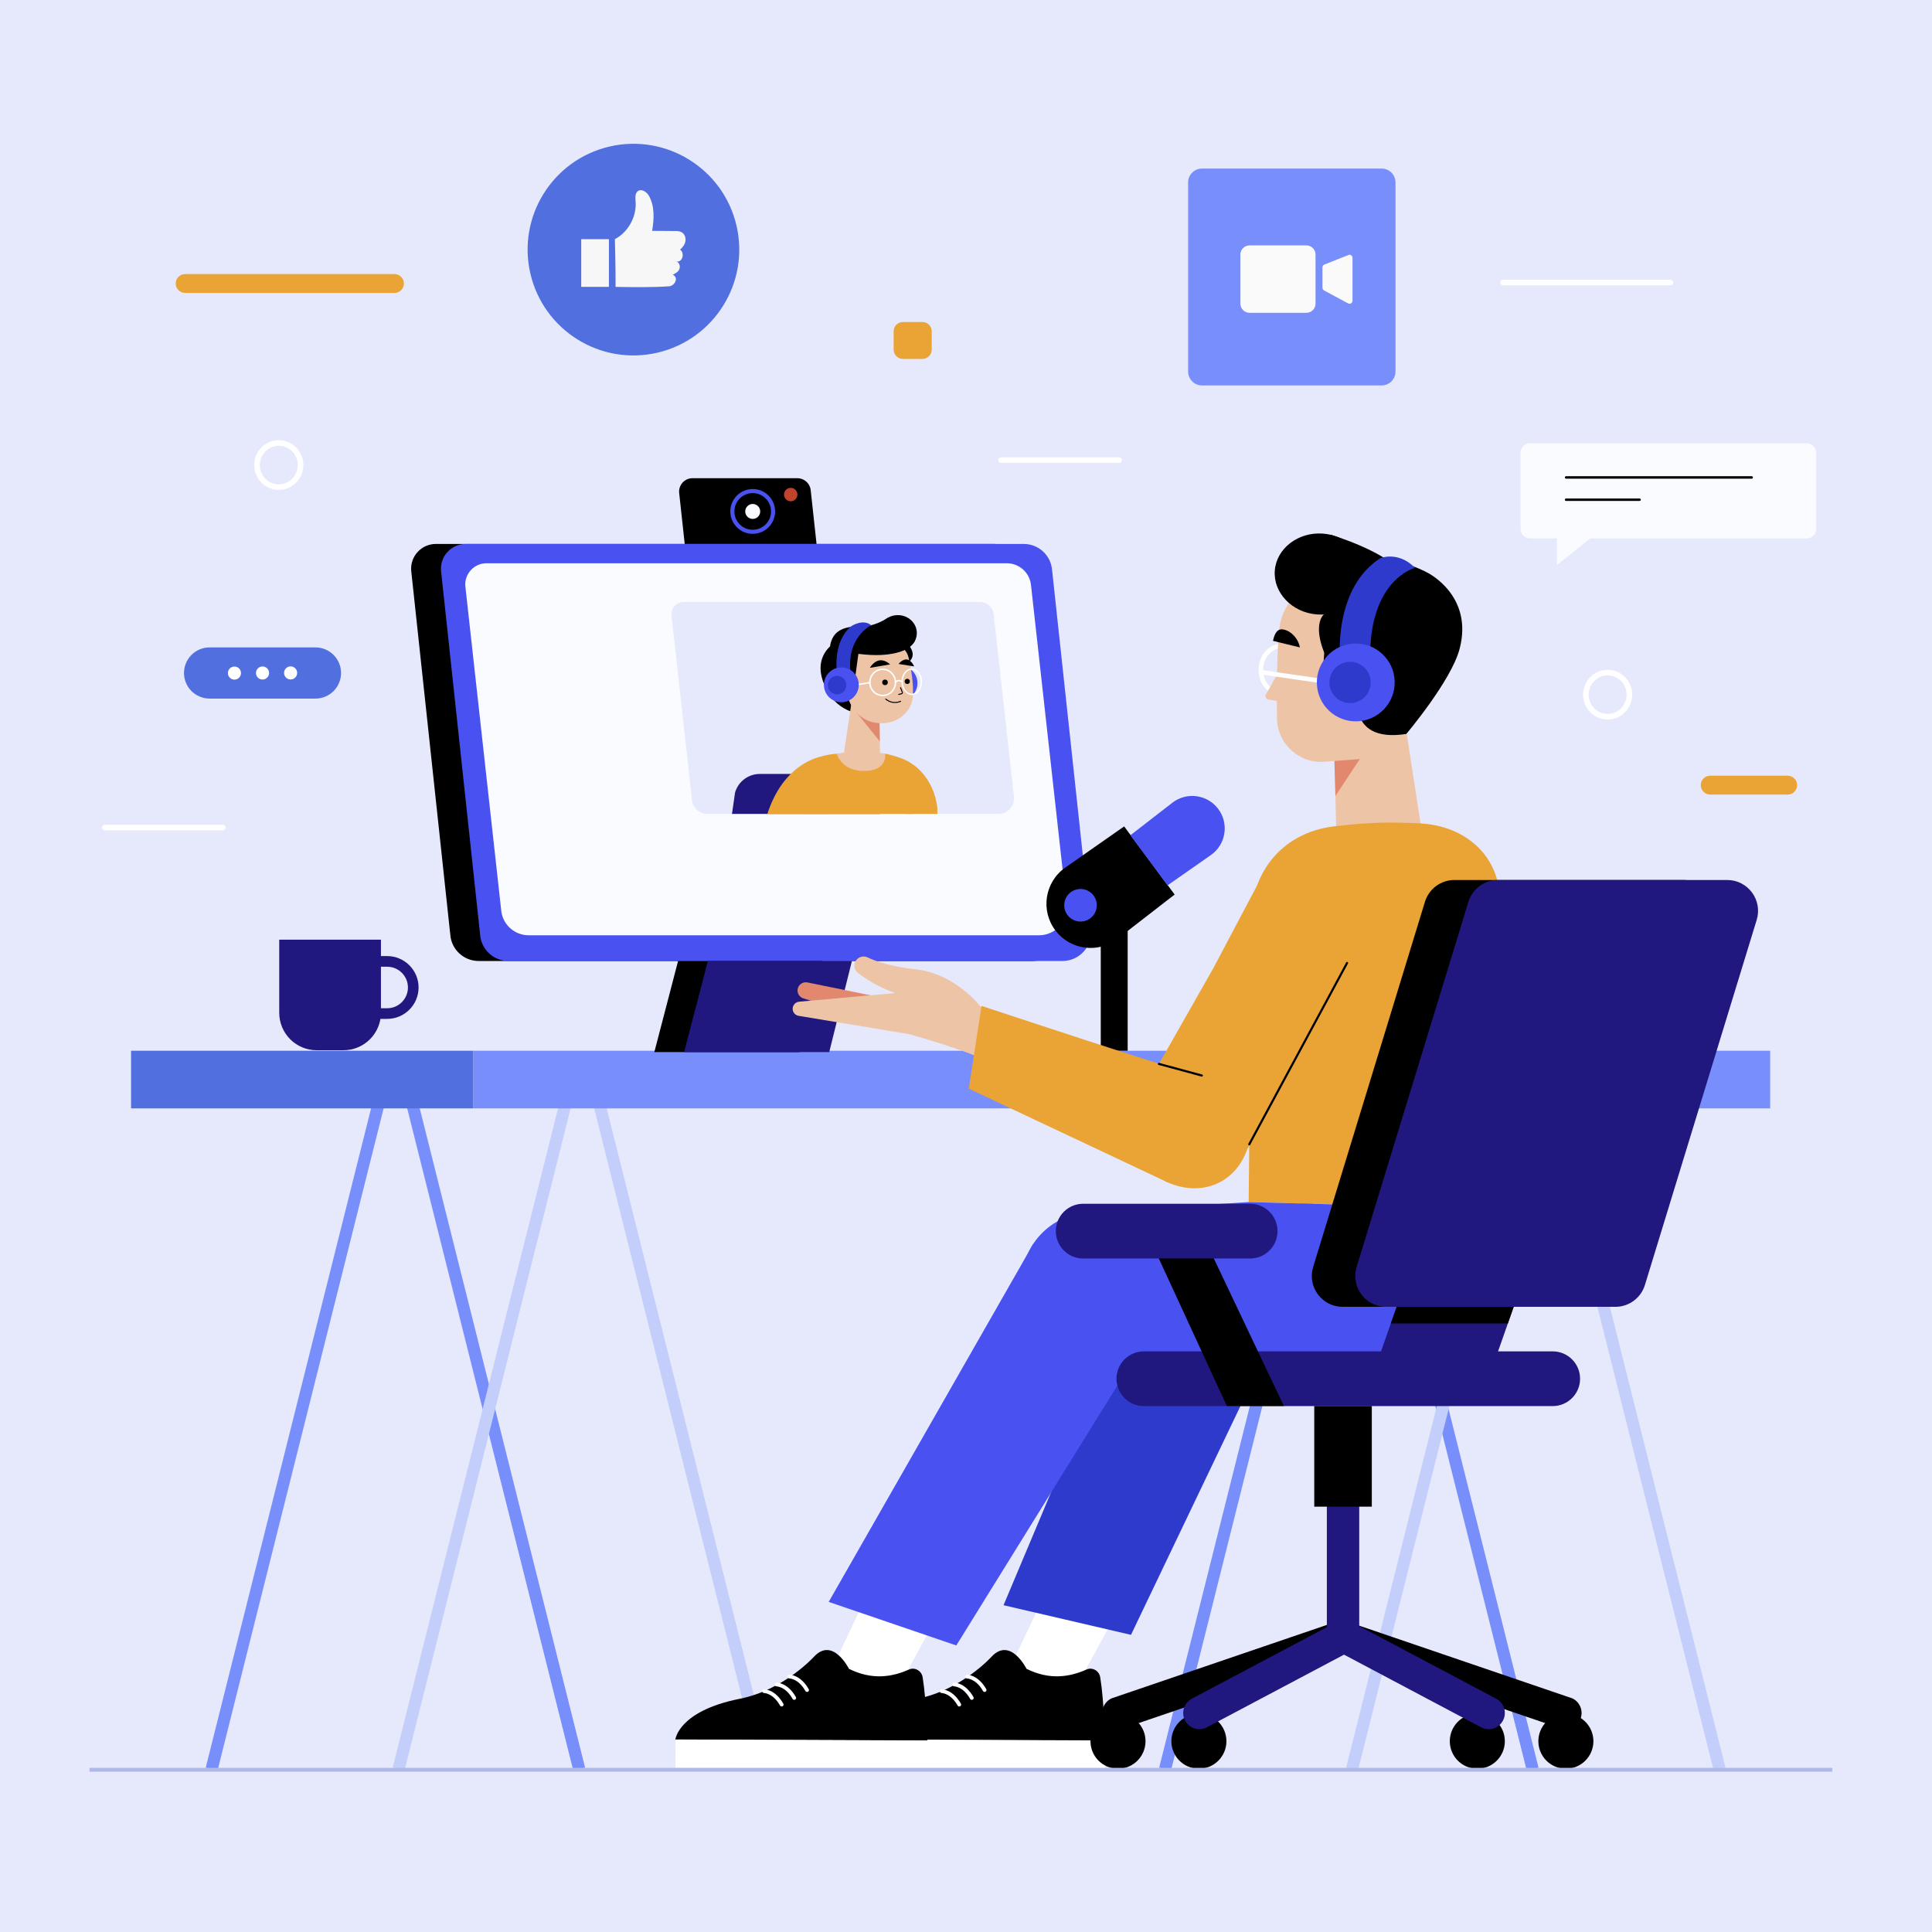 <?xml version="1.0" encoding="utf-8"?>
<!-- Generator: Adobe Illustrator 27.5.0, SVG Export Plug-In . SVG Version: 6.00 Build 0)  -->
<svg version="1.1" xmlns="http://www.w3.org/2000/svg" xmlns:xlink="http://www.w3.org/1999/xlink" x="0px" y="0px"
	 viewBox="0 0 500 500" style="enable-background:new 0 0 500 500;" xml:space="preserve">
<g id="BACKGROUND">
	<rect style="fill:#E6E9FC;" width="500" height="500"/>
</g>
<g id="OBJECTS">
	<g>
		<g>
			<path style="fill:none;stroke:#FFFFFF;stroke-width:1.445;stroke-miterlimit:10;" d="M77.778,120.358
				c0,3.154-2.521,5.71-5.631,5.71c-3.11,0-5.631-2.556-5.631-5.71c0-3.154,2.521-5.71,5.631-5.71
				C75.257,114.648,77.778,117.205,77.778,120.358z"/>
			<path style="fill:none;stroke:#FFFFFF;stroke-width:1.445;stroke-miterlimit:10;" d="M421.685,179.778
				c0,3.154-2.521,5.71-5.631,5.71s-5.631-2.556-5.631-5.71c0-3.154,2.521-5.71,5.631-5.71S421.685,176.624,421.685,179.778z"/>
			
				<line style="fill:none;stroke:#FFFFFF;stroke-width:1.445;stroke-linecap:round;stroke-linejoin:round;stroke-miterlimit:10;" x1="388.994" y1="73.114" x2="432.308" y2="73.114"/>
			
				<line style="fill:none;stroke:#FFFFFF;stroke-width:1.445;stroke-linecap:round;stroke-linejoin:round;stroke-miterlimit:10;" x1="27.138" y1="214.184" x2="57.659" y2="214.184"/>
			
				<line style="fill:none;stroke:#FFFFFF;stroke-width:1.445;stroke-linecap:round;stroke-linejoin:round;stroke-miterlimit:10;" x1="259.092" y1="119.069" x2="289.613" y2="119.069"/>
		</g>
		<g>
			<path style="fill:#E9A435;" d="M102.086,75.818H47.918c-1.351,0-2.446-1.095-2.446-2.446l0,0c0-1.351,1.095-2.446,2.446-2.446
				h54.168c1.351,0,2.446,1.095,2.446,2.446l0,0C104.532,74.723,103.437,75.818,102.086,75.818z"/>
			<path style="fill:#E9A435;" d="M462.641,205.641H442.6c-1.351,0-2.446-1.095-2.446-2.446l0,0c0-1.351,1.095-2.446,2.446-2.446
				h20.041c1.351,0,2.446,1.095,2.446,2.446l0,0C465.087,204.546,463.992,205.641,462.641,205.641z"/>
			<path style="fill:#E9A435;" d="M238.725,92.887h-5.051c-1.327,0-2.403-1.076-2.403-2.403v-4.741c0-1.327,1.076-2.403,2.403-2.403
				h5.051c1.327,0,2.403,1.076,2.403,2.403v4.741C241.128,91.812,240.053,92.887,238.725,92.887z"/>
			<g>
				<g>
					<path style="fill:#F9FBFF;" d="M467.572,139.345h-71.596c-1.355,0-2.454-1.099-2.454-2.454v-19.72
						c0-1.355,1.099-2.454,2.454-2.454h71.596c1.355,0,2.454,1.099,2.454,2.454v19.72
						C470.026,138.246,468.928,139.345,467.572,139.345z"/>
					<g>
						
							<line style="fill:none;stroke:#000000;stroke-width:0.632;stroke-linecap:round;stroke-linejoin:round;stroke-miterlimit:10;" x1="405.297" y1="123.559" x2="453.343" y2="123.559"/>
						
							<line style="fill:none;stroke:#000000;stroke-width:0.632;stroke-linecap:round;stroke-linejoin:round;stroke-miterlimit:10;" x1="405.297" y1="129.323" x2="424.322" y2="129.323"/>
					</g>
				</g>
				<polygon style="fill:#F9FBFF;" points="402.938,136.537 402.938,146.208 415.101,136.537 				"/>
			</g>
			<g>
				<g>
					<path style="fill:#526FE0;" d="M81.642,180.794h-27.4c-3.658,0-6.623-2.965-6.623-6.623l0,0c0-3.658,2.965-6.623,6.623-6.623
						h27.4c3.658,0,6.623,2.965,6.623,6.623l0,0C88.265,177.829,85.3,180.794,81.642,180.794z"/>
				</g>
				<g>
					<path style="fill:#FFFFFF;" d="M62.369,174.189c0.003,0.936-0.753,1.697-1.689,1.7c-0.936,0.003-1.697-0.753-1.7-1.689
						c-0.003-0.936,0.753-1.697,1.689-1.7C61.605,172.497,62.366,173.253,62.369,174.189z"/>
					<path style="fill:#FFFFFF;" d="M69.637,174.166c0.003,0.936-0.753,1.697-1.689,1.7c-0.936,0.003-1.697-0.753-1.7-1.689
						c-0.003-0.936,0.753-1.697,1.689-1.7C68.873,172.474,69.634,173.23,69.637,174.166z"/>
					<path style="fill:#FFFFFF;" d="M76.905,174.144c0.003,0.936-0.753,1.697-1.689,1.7c-0.936,0.003-1.697-0.753-1.7-1.689
						c-0.003-0.936,0.753-1.697,1.689-1.7C76.141,172.451,76.902,173.208,76.905,174.144z"/>
				</g>
			</g>
			<g>
				<g>
					
						<ellipse transform="matrix(0.974 -0.227 0.227 0.974 -10.383 38.912)" style="fill:#526FE0;" cx="163.92" cy="64.579" rx="27.382" ry="27.382"/>
				</g>
				<g>
					<g>
						<g>
							<path style="fill:#F7F7F7;" d="M159.306,74.246c4.741,0.081,9.54,0.145,13.899-0.156c1.38-0.096,2.573-2.288,0.897-2.98
								c0.705-0.362,1.42-0.711,1.728-1.502c0.292-0.749-0.059-1.765-0.839-1.958c1.644,0.407,2.293-2.202,1.01-3.044
								c0.679-0.578,1.244-1.343,1.387-2.223c0.143-0.88-0.217-1.874-1-2.3c-0.513-0.279-1.125-0.291-1.709-0.295
								c-1.972-0.015-3.943-0.03-5.914-0.044c0.534-3.085,0.695-6.447-0.873-9.157c-0.472-0.816-1.741-1.794-2.748-1.167
								c-0.944,0.589-0.682,2.052-0.635,2.975c0.197,3.837-1.986,7.698-5.377,9.506C159.131,61.902,159.355,70.076,159.306,74.246z"
								/>
						</g>
					</g>
					<rect x="150.422" y="61.902" style="fill:#F7F7F7;" width="7.165" height="12.333"/>
				</g>
			</g>
			<g>
				<path style="fill:#778EFB;" d="M357.561,99.75h-46.479c-1.988,0-3.599-1.611-3.599-3.599V47.222
					c0-1.988,1.611-3.599,3.599-3.599h46.479c1.988,0,3.599,1.611,3.599,3.599v48.928C361.16,98.138,359.549,99.75,357.561,99.75z"
					/>
				<g>
					<path style="fill:#FAFAFA;" d="M338.083,80.954h-14.698c-1.314,0-2.38-1.065-2.38-2.38V65.889c0-1.314,1.065-2.38,2.38-2.38
						h14.698c1.314,0,2.38,1.065,2.38,2.38v12.685C340.463,79.889,339.398,80.954,338.083,80.954z"/>
					<path style="fill:#FAFAFA;" d="M342.246,69.192v5.289c0,0.286,0.157,0.549,0.409,0.685l6.228,3.351
						c0.518,0.279,1.146-0.097,1.146-0.685V66.715c0-0.549-0.554-0.925-1.065-0.722l-6.228,2.477
						C342.44,68.587,342.246,68.873,342.246,69.192z"/>
				</g>
			</g>
		</g>
	</g>
	<g>
		<g>
			<g>
				<g>
					<g>
						
							<line style="fill:none;stroke:#778EFB;stroke-width:3.146;stroke-miterlimit:10;" x1="99.527" y1="279.392" x2="54.767" y2="457.852"/>
						
							<line style="fill:none;stroke:#778EFB;stroke-width:3.146;stroke-miterlimit:10;" x1="105.135" y1="279.392" x2="149.896" y2="457.852"/>
					</g>
					<g>
						
							<line style="fill:none;stroke:#C3CFFA;stroke-width:3.146;stroke-miterlimit:10;" x1="147.912" y1="279.392" x2="103.152" y2="457.852"/>
						
							<line style="fill:none;stroke:#C3CFFA;stroke-width:3.146;stroke-miterlimit:10;" x1="153.52" y1="279.392" x2="198.28" y2="457.852"/>
					</g>
				</g>
				<g>
					<g>
						
							<line style="fill:none;stroke:#778EFB;stroke-width:3.146;stroke-miterlimit:10;" x1="346.279" y1="279.392" x2="301.518" y2="457.852"/>
						
							<line style="fill:none;stroke:#778EFB;stroke-width:3.146;stroke-miterlimit:10;" x1="351.887" y1="279.392" x2="396.647" y2="457.852"/>
					</g>
					<g>
						
							<line style="fill:none;stroke:#C3CFFA;stroke-width:3.146;stroke-miterlimit:10;" x1="394.664" y1="279.392" x2="349.903" y2="457.852"/>
						
							<line style="fill:none;stroke:#C3CFFA;stroke-width:3.146;stroke-miterlimit:10;" x1="400.271" y1="279.392" x2="445.032" y2="457.852"/>
					</g>
				</g>
				<g>
					<rect x="33.919" y="271.931" style="fill:#526FE0;" width="88.594" height="14.92"/>
					<rect x="122.512" y="271.931" style="fill:#778EFB;" width="335.604" height="14.92"/>
				</g>
			</g>
			<g>
				<path style="fill:#21187F;" d="M88.889,271.8h-6.925c-5.357,0-9.699-4.342-9.699-9.699v-18.913h26.323v18.913
					C98.588,267.457,94.245,271.8,88.889,271.8z"/>
				<path style="fill:#21187F;" d="M100.2,263.688h-3.783v-2.756h3.783c2.962,0,5.373-2.409,5.373-5.372s-2.41-5.372-5.373-5.372
					h-3.313v-2.756h3.313c4.482,0,8.129,3.647,8.129,8.129C108.328,260.041,104.681,263.688,100.2,263.688z"/>
			</g>
			<g>
				<g>
					<g>
						<path d="M267.278,248.701H123.869c-3.854,0-7.055-2.975-7.336-6.819l-10.119-94.228c-0.272-3.716,2.67-6.882,6.396-6.882
							h144.423c3.854,0,7.055,2.975,7.336,6.819l10.045,93.216C274.926,245.071,271.552,248.701,267.278,248.701z"/>
						<path style="fill:#4951F0;" d="M274.996,248.701H131.587c-3.854,0-7.055-2.975-7.336-6.819l-10.119-94.228
							c-0.272-3.716,2.67-6.882,6.396-6.882H264.95c3.854,0,7.055,2.975,7.336,6.819l10.045,93.216
							C282.644,245.071,279.27,248.701,274.996,248.701z"/>
						<path style="fill:#F9FBFF;" d="M268.916,242.048H136.815c-3.741,0-6.848-2.888-7.121-6.619l-9.27-83.765
							c-0.233-3.183,2.287-5.895,5.479-5.895h134.654c3.301,0,6.043,2.548,6.284,5.841l9.197,82.776
							C276.341,238.524,273.065,242.048,268.916,242.048z"/>
					</g>
					<g>
						<path d="M211.322,140.773h-34.117l-1.432-13.175c-0.223-2.049,1.382-3.838,3.444-3.838h27.148c1.768,0,3.252,1.332,3.444,3.09
							L211.322,140.773z"/>
						<g>
							<path style="fill:none;stroke:#4951F0;stroke-width:1.055;stroke-miterlimit:10;" d="M200.073,132.359
								c0,2.91-2.359,5.27-5.27,5.27c-2.91,0-5.27-2.359-5.27-5.27c0-2.911,2.359-5.27,5.27-5.27
								C197.713,127.089,200.073,129.448,200.073,132.359z"/>
							<circle style="fill:#F9FBFF;" cx="194.803" cy="132.359" r="1.937"/>
						</g>
						<path style="fill:#C1422D;" d="M206.371,127.992c0,0.959-0.777,1.736-1.736,1.736c-0.959,0-1.736-0.777-1.736-1.736
							s0.777-1.736,1.736-1.736C205.594,126.256,206.371,127.033,206.371,127.992z"/>
					</g>
					<g>
						<polygon points="175.488,248.701 169.341,272.283 206.897,272.283 212.77,248.701 						"/>
						<polygon style="fill:#21187F;" points="183.194,248.701 177.047,272.283 214.603,272.283 220.476,248.701 						"/>
					</g>
				</g>
				<g>
					<path style="fill:#E6E9FC;" d="M258.362,210.641h-75.243c-2.131,0-3.901-1.645-4.056-3.77l-5.28-47.711
						c-0.133-1.813,1.302-3.357,3.12-3.357H253.6c1.88,0,3.442,1.451,3.579,3.327l5.239,47.147
						C262.59,208.634,260.725,210.641,258.362,210.641z"/>
					<g>
						<defs>
							<path id="SVGID_1_" d="M258.362,210.641h-75.243c-2.131,0-3.901-1.645-4.056-3.77l-5.28-47.711
								c-0.133-1.813,1.302-3.357,3.12-3.357H253.6c1.88,0,3.442,1.451,3.579,3.327l5.239,47.147
								C262.59,208.634,260.725,210.641,258.362,210.641z"/>
						</defs>
						<clipPath id="SVGID_00000176733443753757204390000003005156977608496519_">
							<use xlink:href="#SVGID_1_"  style="overflow:visible;"/>
						</clipPath>
						<path style="clip-path:url(#SVGID_00000176733443753757204390000003005156977608496519_);fill:#21187F;" d="M196.626,200.298
							h33.192l-4.232,21.855l-37.619-1.25l2.262-15.784C191.047,202.266,193.657,200.298,196.626,200.298z"/>
						<g style="clip-path:url(#SVGID_00000176733443753757204390000003005156977608496519_);">
							<g>
								<g>
									<g>
										<path style="fill:#4951F0;" d="M237.395,176.167c0.341,2.466-1.381,4.741-3.846,5.083
											c-2.466,0.341-4.741-1.381-5.082-3.846c-0.341-2.465,1.381-4.741,3.846-5.082
											C234.778,171.98,237.053,173.702,237.395,176.167z"/>
									</g>
								</g>
								<path d="M235.045,166.818c0,0,3.773,3.86-2.262,5.649l-3.747-5.401L235.045,166.818z"/>
								<path d="M213.083,174.616c0.215,5.865,5.37,10.436,11.514,10.212c6.145-0.225,10.952-5.161,10.738-11.025
									c-0.214-5.865-5.37-10.437-11.514-10.212C217.676,163.815,212.868,168.752,213.083,174.616z"/>
								<polygon style="fill:#EEC4A6;" points="227.59,185.176 227.788,197.494 218.365,195.154 220.878,178.372 								"/>
								<polygon style="fill:#E2886F;" points="227.698,191.874 221.671,184.423 227.59,185.176 								"/>
								<path style="fill:#EEC4A6;" d="M233.618,167.708c0.773,0.606,1.283,1.478,1.51,2.431c0.673,2.823,1.415,7.259,1.082,10.426
									c-0.394,3.743-4.257,7.297-9.444,6.506c0,0-6.197-0.397-7.752-8.171C216.535,166.516,226.999,162.516,233.618,167.708z"/>
								<polygon points="222.564,166.196 220.797,179.141 213.44,172.891 								"/>
								<path d="M222.153,169.206c0,0,16.172,0.468,14.661-4.837c-2.016-7.079-9.488-1.944-12.606-2.167
									c-2.312-0.165-7.192-0.448-8.796,3.045C212.423,171.756,222.153,169.206,222.153,169.206z"/>
								<path d="M215.413,166.818c0,0-6.167,3.946-0.961,12.54l4.189-12.54H215.413z"/>
								<path d="M237.274,163.831c0,2.563-2.203,4.641-4.919,4.641c-2.717,0-4.92-2.078-4.92-4.641c0-2.563,2.202-4.641,4.92-4.641
									C235.072,159.19,237.274,161.268,237.274,163.831z"/>
								<path d="M229.762,159.887c0,0-3.52,2.448-7.198,2.234l1.645,2.779l8.414-1.751L229.762,159.887z"/>
								<path d="M234.799,167.858c0,0-3.611,2.564-12.646,1.347l3.198-3.483L234.799,167.858z"/>
								<g>
									<g>
										
											<path style="fill:none;stroke:#000000;stroke-width:0.257;stroke-linecap:round;stroke-linejoin:round;stroke-miterlimit:10;" d="
											M233.063,177.977l0.464,1.196c0.042,0.161-0.051,0.326-0.209,0.375l-0.729,0.163"/>
										<circle cx="229.036" cy="176.596" r="0.726"/>
										<circle cx="234.799" cy="176.346" r="0.673"/>
										<path d="M230.349,171.946l-5.233,0.886c0,0,0.951-1.679,2.459-1.927C229.083,170.657,230.349,171.946,230.349,171.946z"/>
										<path d="M232.549,171.829l4.032,0.644c0,0-0.665-1.622-1.827-1.8C233.591,170.495,232.549,171.829,232.549,171.829z"/>
										
											<path style="fill:none;stroke:#000000;stroke-width:0.257;stroke-linecap:round;stroke-linejoin:round;stroke-miterlimit:10;" d="
											M233.063,181.493c0,0-1.915,1.004-3.831-0.576"/>
									</g>
									<g>
										
											<path style="fill:none;stroke:#FFFFFF;stroke-width:0.379;stroke-linecap:round;stroke-linejoin:round;stroke-miterlimit:10;" d="
											M231.746,176.541c0.035,1.871-1.421,3.415-3.252,3.449c-1.831,0.034-3.343-1.455-3.378-3.326
											c-0.035-1.871,1.421-3.415,3.252-3.449C230.199,173.182,231.712,174.671,231.746,176.541z"/>
										
											<path style="fill:none;stroke:#FFFFFF;stroke-width:0.355;stroke-linecap:round;stroke-linejoin:round;stroke-miterlimit:10;" d="
											M238.455,176.391c0.033,1.797-1.054,3.274-2.429,3.299c-1.375,0.026-2.517-1.41-2.55-3.207
											c-0.034-1.797,1.054-3.274,2.429-3.299C237.279,173.159,238.421,174.595,238.455,176.391z"/>
										
											<path style="fill:none;stroke:#FFFFFF;stroke-width:0.379;stroke-linecap:round;stroke-linejoin:round;stroke-miterlimit:10;" d="
											M231.746,176.541c0,0,0.717-0.86,1.729-0.057"/>
										
											<line style="fill:none;stroke:#FFFFFF;stroke-width:0.379;stroke-linecap:round;stroke-linejoin:round;stroke-miterlimit:10;" x1="225.117" y1="176.665" x2="221.045" y2="177.322"/>
									</g>
								</g>
								<path style="fill:#2D3ACB;" d="M216.583,173.88c0,0-1.142-7.919,3.765-11.842c0,0,2.998-1.986,5.109-0.231
									c0,0-6.505,3.119-5.31,12.403L216.583,173.88z"/>
								<g>
									<g>
										<path style="fill:#4951F0;" d="M222.201,176.615c0.341,2.465-1.381,4.741-3.846,5.082
											c-2.466,0.341-4.741-1.381-5.082-3.846c-0.341-2.466,1.381-4.741,3.846-5.082
											C219.585,172.427,221.86,174.149,222.201,176.615z"/>
									</g>
									<g>
										<path style="fill:#2D3ACB;" d="M219.001,176.975c0.181,1.308-0.732,2.515-2.04,2.696c-1.308,0.181-2.515-0.732-2.696-2.04
											c-0.181-1.308,0.732-2.515,2.04-2.696C217.613,174.753,218.82,175.667,219.001,176.975"/>
									</g>
								</g>
							</g>
							<g>
								<g>
									<g>
										<g>
											<path style="fill:#E9A435;" d="M236.043,197.698c0,0,5.645,3.295,6.55,11.443v11.586l-9.213-0.315L236.043,197.698z"/>
										</g>
										<g>
											<path style="fill:#E9A435;" d="M229.096,195.054c0,0,4.624,0.882,6.946,2.644l0.686,41.611
												c-14.852,8.957-31.832,0.261-31.832,0.261l4.606-41.658c0,0,0.601-2.348,7.055-2.851L229.096,195.054z"/>
											<path style="fill:#EEC4A6;" d="M216.559,195.063c0,0,5.327-1.176,12.538-0.008c0,0,0.685,4.287-5.107,4.468
												C217.718,199.718,216.559,195.063,216.559,195.063z"/>
										</g>
										<g>
											<g>
												<g>
													<path style="fill:#E9A435;" d="M212.299,195.862c0,0-13.905,2.291-15.546,24.866h17.1l1.125-14.608L212.299,195.862z"
														/>
												</g>
											</g>
										</g>
									</g>
								</g>
							</g>
						</g>
					</g>
				</g>
			</g>
			<g>
				<g>
					<path d="M290.929,213.872l13.067,17.634l-14.744,11.426c-4.995,3.871-12.183,2.955-16.048-2.045l0,0
						c-3.992-5.165-2.857-12.618,2.492-16.36L290.929,213.872z"/>
					<path style="fill:#4951F0;" d="M302.165,229.127l-9.612-12.971l10.846-8.405c3.674-2.847,8.961-2.174,11.804,1.504l0,0
						c2.937,3.799,2.102,9.282-1.833,12.034L302.165,229.127z"/>
					<path style="fill:#4951F0;" d="M283.797,234.949c-0.369,2.3-2.532,3.865-4.831,3.497c-2.3-0.369-3.865-2.532-3.497-4.831
						c0.368-2.3,2.532-3.865,4.831-3.497C282.599,230.486,284.165,232.649,283.797,234.949z"/>
				</g>
				<rect x="284.879" y="236.805" width="6.961" height="35.126"/>
			</g>
		</g>
		<g>
			<g>
				<g>
					
						<path style="fill:none;stroke:#FFFFFF;stroke-width:1.165;stroke-linecap:round;stroke-linejoin:round;stroke-miterlimit:10;" d="
						M336.717,173.657c-0.255,3.343-2.789,5.876-5.659,5.657c-2.87-0.219-4.991-3.107-4.735-6.45
						c0.255-3.343,2.789-5.876,5.659-5.657C334.852,167.426,336.973,170.314,336.717,173.657z"/>
					<polygon style="fill:#EEC4A6;" points="363.24,184.599 368.168,216.516 345.79,214.351 345.124,184.497 					"/>
					<polygon style="fill:#E2886F;" points="353.599,193.885 345.604,205.988 345.197,192.124 					"/>
					<path style="fill:#EEC4A6;" d="M351.775,150.118c0,0-19.811-3.021-20.879,14.19c-0.493,7.943-0.491,15.231-0.409,21.611
						c0.087,6.764,6.011,11.952,12.732,11.183l19.717-1.489L351.775,150.118z"/>
					<path style="fill:#EEC4A6;" d="M331.088,173.598l-3.51,6.18c-0.264,0.603,0.177,1.278,0.835,1.28l3.969,0.72L331.088,173.598z"
						/>
					<path d="M369.433,148.213l-0.001,0.001c-1.83-1.056-7.212-3.104-9.699-3.554c-15.47-2.798-40.22,2.962-17.092,14.316
						c0,0-4.954,3.829,4.496,18.077l4.464,0.567c0,0-4.056,14.894,12.354,12.322c0,0,11.587-13.715,13.777-21.967
						C381.419,154.08,369.433,148.213,369.433,148.213z"/>
					<g>
						<path d="M341.598,148.554l11.683,0.892c-0.438,5.737-6.072,10.056-12.481,9.567c-6.409-0.489-11.322-5.613-10.884-11.35
							c0.438-5.737,6.072-10.056,12.481-9.567c5.986,0.457,10.738,4.962,10.907,10.34L341.598,148.554z"/>
						<path d="M344.385,138.404c0,0,13.23,3.819,18.58,9.758c5.349,5.939-18.04,3.198-18.04,3.198L344.385,138.404z"/>
					</g>
					<polygon points="343.204,162.585 342.168,176.15 346.816,176.942 350.748,165.837 					"/>
					
						<line style="fill:none;stroke:#FFFFFF;stroke-width:1.165;stroke-miterlimit:10;" x1="344.556" y1="176.61" x2="326.328" y2="173.962"/>
					<path d="M329.454,165.857c0.049-0.017,0.397-3.148,2.378-2.983c1.981,0.165,4.135,2.174,4.573,4.675L329.454,165.857z"/>
					<g>
						<path style="fill:#2D3ACB;" d="M346.77,169.326c0,0-1.33-17.335,10.498-24.898c0,0,4.65-1.867,8.929,2.53
							c0,0-12.054,3.026-11.583,23.94L346.77,169.326z"/>
						<g>
							<g>
								<path style="fill:#4951F0;" d="M360.94,176.29c0.178,5.56-4.185,10.212-9.745,10.39c-5.56,0.178-10.212-4.185-10.389-9.745
									c-0.178-5.56,4.185-10.212,9.745-10.39C356.11,166.368,360.762,170.731,360.94,176.29z"/>
							</g>
							<g>
								<path style="fill:#2D3ACB;" d="M354.738,176.442c0.095,2.95-2.22,5.417-5.169,5.512c-2.949,0.094-5.417-2.22-5.512-5.17
									c-0.094-2.949,2.22-5.417,5.169-5.512C352.176,171.178,354.644,173.492,354.738,176.442"/>
							</g>
						</g>
					</g>
				</g>
				<g>
					<path style="fill:#E9A435;" d="M367.061,213.066c-7.474-0.307-12.29-0.332-21.873,0.803
						c-12.659,1.499-21.286,11.182-21.259,23.93l-0.777,73.304l56.292,1.525c0,0,8.718-61.459,8.667-80.011
						C388.083,222.393,380.114,213.601,367.061,213.066z"/>
					<g>
						<g>
							<path style="fill:#E9A435;" d="M293.871,297.44l3.534-17.651l16.523-29.076l1.267-2.396l10.32-19.508
								c2.921-7.294,10.963-11.111,18.461-8.764c8.094,2.534,12.497,11.249,9.727,19.265c-1.984,5.739-6.737,15.028-11.889,24.851
								c-0.256,0.487-0.521,0.988-0.791,1.494c-6.931,13.001-18.239,31.754-18.239,31.754c-3.112,8.929-11.938,12.404-20.589,8.588
								l0,0c-1.243-0.548-2.308-1.326-3.239-2.246l-0.001,0.009l-0.015-0.025C297.39,302.199,294.607,299.65,293.871,297.44z"/>
							
								<line style="fill:none;stroke:#000000;stroke-width:0.55;stroke-linecap:round;stroke-linejoin:round;stroke-miterlimit:10;" x1="348.619" y1="249.221" x2="323.311" y2="296.137"/>
						</g>
						<g>
							<g>
								<path style="fill:#E2886F;" d="M228.893,258.309l-19.932-4.054c-1.106-0.225-2.196,0.451-2.486,1.542l0,0
									c-0.294,1.105,0.337,2.245,1.428,2.584l9.327,2.896L228.893,258.309z"/>
								<path style="fill:#EEC4A6;" d="M262.007,267.216l-8.372-6.855c0,0-6.498-8.443-16.712-9.516
									c-6.383-0.671-10.325-2.092-12.383-3.064c-1.071-0.505-2.348-0.183-3.011,0.798l-0.007,0.01
									c-0.7,1.035-0.488,2.439,0.505,3.198c1.923,1.47,5.346,3.754,9.653,5.211l-24.819,2.242c-1.097,0.07-1.888,1.08-1.695,2.162
									l0,0c0.136,0.763,0.736,1.359,1.5,1.491l28.741,4.774c0,0,16.007,4.509,20.094,7.034L262.007,267.216z"/>
							</g>
							<g>
								<path style="fill:#E9A435;" d="M306.906,277.261c-1.221,0.208-52.894-16.941-52.894-16.941l-3.296,21.419l51.478,24.258
									L306.906,277.261z"/>
								
									<line style="fill:none;stroke:#000000;stroke-width:0.55;stroke-linecap:round;stroke-linejoin:round;stroke-miterlimit:10;" x1="299.932" y1="275.341" x2="311.035" y2="278.348"/>
							</g>
						</g>
					</g>
				</g>
				<g>
					<g>
						<g>
							<polygon style="fill:#FFFFFF;" points="276.134,440.931 299.932,397.414 281.22,389.924 260.422,433.627 							"/>
							<g>
								<g>
									<g>
										<defs>
											<path id="XMLID_7_" d="M281.215,432.063c-4.381,1.944-9.535,2.806-15.553-0.175c0,0-4.165-8.388-9.063-3.117
												c0,0-7.748,8.598-19.22,10.878c-15.908,3.161-16.65,10.559-16.65,10.559l65.239,0.252c0,0-0.198-10.049-1.235-16.398
												C284.464,432.42,282.735,431.389,281.215,432.063z"/>
										</defs>
										<use xlink:href="#XMLID_7_"  style="overflow:visible;"/>
										<clipPath id="XMLID_00000072239011079924535420000004606681249688669608_">
											<use xlink:href="#XMLID_7_"  style="overflow:visible;"/>
										</clipPath>
									</g>
									
										<rect x="220.714" y="450.334" transform="matrix(-1 -0.004 0.004 -1 504.913 909.005)" style="fill:#FFFFFF;" width="65.239" height="7.363"/>
								</g>
								
									<path style="fill:none;stroke:#FFFFFF;stroke-width:0.975;stroke-linecap:round;stroke-linejoin:round;stroke-miterlimit:10;" d="
									M243.711,437.668c0,0,2.554-0.023,4.541,3.48"/>
								
									<path style="fill:none;stroke:#FFFFFF;stroke-width:0.975;stroke-linecap:round;stroke-linejoin:round;stroke-miterlimit:10;" d="
									M246.959,435.949c0,0,2.554-0.023,4.541,3.48"/>
								
									<path style="fill:none;stroke:#FFFFFF;stroke-width:0.975;stroke-linecap:round;stroke-linejoin:round;stroke-miterlimit:10;" d="
									M250.277,433.905c0,0,2.554-0.023,4.541,3.48"/>
							</g>
						</g>
						<polygon style="fill:#2D3ACB;" points="298.272,323.816 259.715,415.427 292.699,423.095 332.88,339.097 						"/>
					</g>
					<g>
						<path style="fill:#4951F0;" d="M323.152,311.102l-41.636,2.648c-10.43,0.663-18.194,9.901-17.052,20.29v0
							c1.021,9.29,8.869,16.323,18.215,16.323h87.14c0,0,21.972-5.07,9.624-37.736L323.152,311.102z"/>
						<g>
							<g>
								<polygon style="fill:#FFFFFF;" points="230.18,440.931 253.978,397.414 235.266,389.924 214.468,433.627 								"/>
								<g>
									<g>
										<g>
											<defs>
												<path id="XMLID_4_" d="M235.261,432.063c-4.381,1.944-9.535,2.806-15.553-0.175c0,0-4.165-8.388-9.063-3.117
													c0,0-7.748,8.598-19.22,10.878c-15.908,3.161-16.65,10.559-16.65,10.559l65.239,0.252c0,0-0.198-10.049-1.235-16.398
													C238.51,432.42,236.781,431.389,235.261,432.063z"/>
											</defs>
											<use xlink:href="#XMLID_4_"  style="overflow:visible;"/>
											<clipPath id="XMLID_00000139277577006838902600000008911895640644719765_">
												<use xlink:href="#XMLID_4_"  style="overflow:visible;"/>
											</clipPath>
										</g>
										
											<rect x="174.76" y="450.334" transform="matrix(-1 -0.004 0.004 -1 413.004 908.828)" style="fill:#FFFFFF;" width="65.239" height="7.363"/>
									</g>
									
										<path style="fill:none;stroke:#FFFFFF;stroke-width:0.975;stroke-linecap:round;stroke-linejoin:round;stroke-miterlimit:10;" d="
										M197.756,437.668c0,0,2.554-0.023,4.541,3.48"/>
									
										<path style="fill:none;stroke:#FFFFFF;stroke-width:0.975;stroke-linecap:round;stroke-linejoin:round;stroke-miterlimit:10;" d="
										M201.005,435.949c0,0,2.554-0.023,4.541,3.48"/>
									
										<path style="fill:none;stroke:#FFFFFF;stroke-width:0.975;stroke-linecap:round;stroke-linejoin:round;stroke-miterlimit:10;" d="
										M204.323,433.905c0,0,2.554-0.023,4.541,3.48"/>
								</g>
							</g>
							<polygon style="fill:#4951F0;" points="267.416,321.897 214.468,414.569 247.488,425.844 299.932,341.234 							"/>
						</g>
					</g>
				</g>
			</g>
			<g>
				<g>
					<g>
						<path d="M285.683,445.132L285.683,445.132c-1-2.087-0.119-4.59,1.968-5.59l55.735-19.015l3.622,7.558L291.273,447.1
							C289.186,448.1,286.684,447.219,285.683,445.132z"/>
						<path d="M296.459,450.622c0,3.934-3.189,7.123-7.123,7.123s-7.123-3.189-7.123-7.123c0-3.934,3.189-7.123,7.123-7.123
							S296.459,446.688,296.459,450.622z"/>
					</g>
					<g>
						<path d="M408.9,445.132L408.9,445.132c1-2.087,0.119-4.59-1.968-5.59l-55.734-19.015l-3.622,7.558l55.734,19.015
							C405.398,448.1,407.9,447.219,408.9,445.132z"/>
						<path d="M398.125,450.622c0,3.934,3.189,7.123,7.123,7.123c3.934,0,7.123-3.189,7.123-7.123c0-3.934-3.189-7.123-7.123-7.123
							C401.314,443.499,398.125,446.688,398.125,450.622z"/>
					</g>
					<g>
						<path d="M317.397,450.622c0,3.934-3.189,7.123-7.123,7.123c-3.934,0-7.123-3.189-7.123-7.123c0-3.934,3.189-7.123,7.123-7.123
							C314.207,443.499,317.397,446.688,317.397,450.622z"/>
						<path d="M389.452,450.622c0,3.934-3.189,7.123-7.123,7.123c-3.934,0-7.123-3.189-7.123-7.123c0-3.934,3.189-7.123,7.123-7.123
							C386.263,443.499,389.452,446.688,389.452,450.622z"/>
						<path style="fill:#21187F;" d="M347.576,428.202L347.576,428.202c-2.314,0-4.19-1.876-4.19-4.19v-45.066h8.381v45.066
							C351.766,426.326,349.89,428.202,347.576,428.202z"/>
						<path style="fill:#21187F;" d="M306.621,445.132L306.621,445.132c-1-2.087-0.119-4.59,1.968-5.59l35.874-19.015l3.622,7.558
							L312.211,447.1C310.124,448.1,307.621,447.219,306.621,445.132z"/>
						<path style="fill:#21187F;" d="M389.04,445.132L389.04,445.132c1-2.087,0.119-4.59-1.968-5.59l-35.874-19.015l-3.622,7.558
							L383.45,447.1C385.537,448.1,388.039,447.219,389.04,445.132z"/>
						<rect x="340.129" y="363.86" width="14.893" height="26.063"/>
					</g>
				</g>
				<g>
					<path style="fill:#21187F;" d="M401.839,349.731H296.03c-3.912,0-7.083,3.171-7.083,7.082v0c0,3.912,3.171,7.082,7.083,7.082
						h105.809c3.912,0,7.083-3.171,7.083-7.082v0C408.921,352.902,405.75,349.731,401.839,349.731z"/>
					<g>
						<g>
							<path d="M406.821,338.205h-59.344c-5.366,0-9.204-5.189-7.633-10.32l28.93-94.496c1.027-3.355,4.125-5.646,7.633-5.646
								h59.344c5.366,0,9.204,5.189,7.633,10.32l-28.93,94.496C413.427,335.914,410.33,338.205,406.821,338.205z"/>
							<path style="fill:#21187F;" d="M418.069,338.205h-59.344c-5.366,0-9.204-5.189-7.633-10.32l28.93-94.496
								c1.027-3.355,4.125-5.646,7.633-5.646h59.344c5.366,0,9.204,5.189,7.633,10.32l-28.93,94.496
								C424.675,335.914,421.578,338.205,418.069,338.205z"/>
						</g>
						<g>
							<polygon style="fill:#21187F;" points="361.453,338.205 357.188,350.363 387.476,350.363 391.742,338.205 							"/>
							<polygon points="361.453,338.205 391.742,338.205 390.232,342.509 359.943,342.509 							"/>
						</g>
					</g>
					<g>
						<polygon points="332.264,363.86 310.273,317.567 296.156,317.567 317.499,363.86 						"/>
						<path style="fill:#21187F;" d="M323.54,311.533h-43.211c-3.912,0-7.083,3.171-7.083,7.083l0,0
							c0,3.912,3.171,7.083,7.083,7.083h43.211c3.912,0,7.083-3.171,7.083-7.083l0,0
							C330.622,314.704,327.451,311.533,323.54,311.533z"/>
					</g>
				</g>
			</g>
		</g>
		<line style="fill:none;stroke:#AFB9E8;stroke-miterlimit:10;" x1="23.163" y1="458.013" x2="474.214" y2="458.013"/>
	</g>
</g>
</svg>
